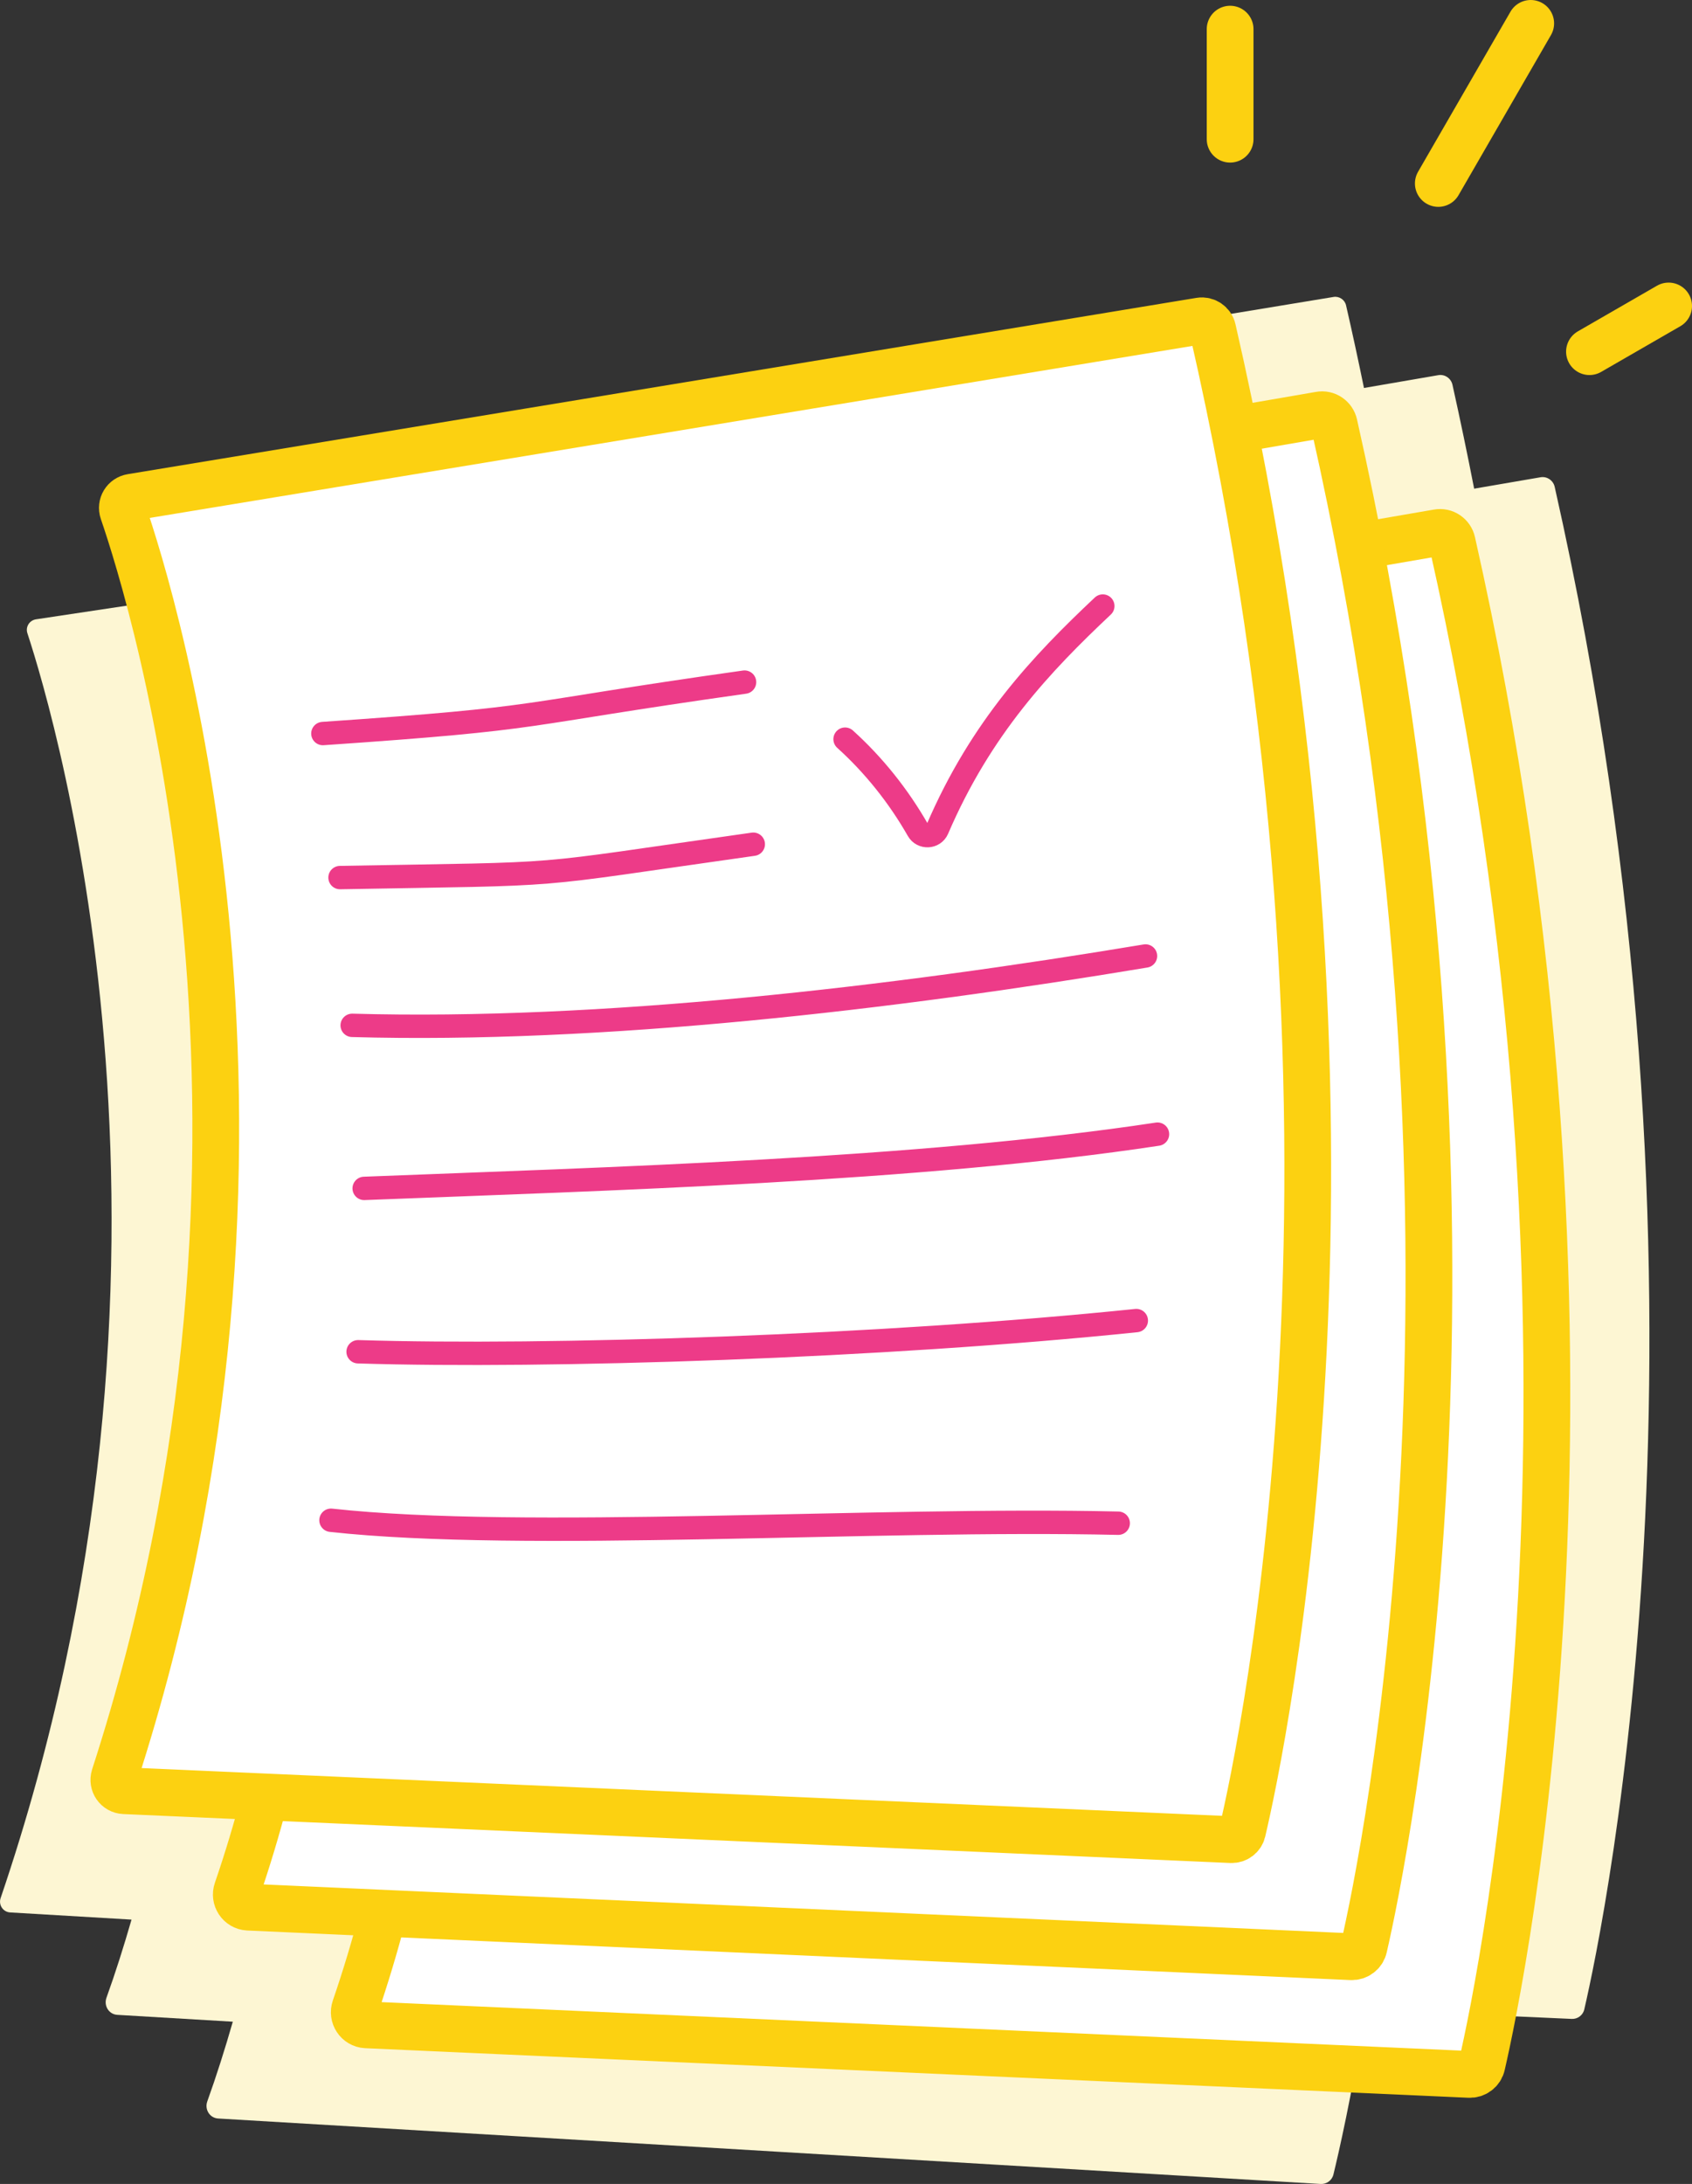 <?xml version="1.0" encoding="utf-8"?>
<!-- Generator: Adobe Illustrator 23.0.1, SVG Export Plug-In . SVG Version: 6.00 Build 0)  -->
<svg version="1.1" id="Layer_1" xmlns="http://www.w3.org/2000/svg" xmlns:xlink="http://www.w3.org/1999/xlink" x="0px" y="0px"
	 viewBox="0 0 108.58 140.11" style="enable-background:new 0 0 108.58 140.11;" xml:space="preserve">
<rect x="0" y="0" width="108.58" height="140.11" fill="#333333" stroke="none"/>
<style type="text/css">
	.st0{fill:#FDF6D3;}
	.st1{fill:none;stroke:#FCD111;stroke-width:3;stroke-linecap:round;stroke-miterlimit:10;}
	.st2{fill:#FFFFFF;stroke:#FCD111;stroke-width:3;stroke-miterlimit:10;}
	.st3{fill:none;stroke:rgb(237, 59, 136);stroke-width:1.5;stroke-linecap:round;stroke-miterlimit:10;}
</style>
<g>
	<path class="st0" d="M99.77,31.24c-0.09-0.42-0.5-0.7-0.92-0.62l-4.25,0.73c-0.43-2.2-0.89-4.41-1.39-6.66
		c-0.09-0.42-0.5-0.7-0.92-0.62l-4.76,0.82c-0.36-1.75-0.74-3.52-1.15-5.3c-0.08-0.36-0.44-0.6-0.8-0.54L17.01,30.35
		c-0.43,0.07-0.69,0.5-0.55,0.91c1.91,5.55,12.71,40.22-0.55,81.16c-0.14,0.44,0.17,0.89,0.63,0.91l7.79,0.34
		c-0.47,1.71-0.97,3.4-1.54,5.04c-0.18,0.51,0.18,1.05,0.71,1.08l7.42,0.33c-0.48,1.74-0.99,3.46-1.57,5.14
		c-0.18,0.51,0.18,1.05,0.71,1.08l70.8,3.18c0.38,0.02,0.73-0.24,0.81-0.62C102.96,123.34,111.43,82.91,99.77,31.24z"/>
	<path class="st0" d="M85.06,41.81c-0.09-0.42-0.49-0.7-0.91-0.64l-4.26,0.67c-0.4-2.21-0.82-4.43-1.3-6.68
		c-0.09-0.42-0.49-0.7-0.91-0.64l-4.77,0.75c-0.34-1.76-0.69-3.53-1.07-5.32c-0.08-0.36-0.43-0.61-0.79-0.55L2.32,39.73
		c-0.43,0.06-0.7,0.49-0.56,0.9c1.83,5.58,12.13,40.39-1.72,81.14c-0.15,0.44,0.16,0.9,0.62,0.92l7.78,0.46
		c-0.49,1.7-1.02,3.38-1.61,5.02c-0.18,0.51,0.16,1.06,0.7,1.09l7.41,0.44c-0.5,1.74-1.04,3.45-1.64,5.12
		c-0.18,0.51,0.16,1.06,0.7,1.09l70.75,4.2c0.38,0.02,0.73-0.23,0.82-0.61C86.92,133.95,95.98,93.64,85.06,41.81z"/>
	<g>
		<line class="st1" x1="78.94" y1="1.87" x2="78.94" y2="8.93"/>
		<line class="st1" x1="98.23" y1="1.5" x2="92.3" y2="11.77"/>
		<line class="st1" x1="107.08" y1="19.63" x2="102" y2="22.56"/>
	</g>
	<path class="st2" d="M25.13,46.56c1.15,6.48,8.42,50.92-2.35,82.26c-0.18,0.51,0.18,1.05,0.71,1.08l70.8,3.18
		c0.38,0.02,0.73-0.24,0.81-0.62c1.28-5.56,9.75-46-1.91-97.67c-0.09-0.42-0.5-0.7-0.92-0.62l-66.5,11.47
		C25.34,45.7,25.05,46.12,25.13,46.56z"/>
	<path class="st2" d="M17.56,39.01c1.15,6.48,8.42,50.92-2.35,82.26c-0.18,0.51,0.18,1.05,0.71,1.08l70.8,3.18
		c0.38,0.02,0.73-0.24,0.81-0.62c1.28-5.56,9.75-46-1.91-97.67c-0.09-0.42-0.5-0.7-0.92-0.62l-66.5,11.47
		C17.78,38.15,17.49,38.57,17.56,39.01z"/>
	<path class="st2" d="M7.89,32.81c1.91,5.55,12.71,40.22-0.55,81.16c-0.14,0.44,0.17,0.89,0.63,0.91l71.05,3.14
		c0.34,0.01,0.63-0.21,0.71-0.53c1.21-5.14,9.85-45.16-1.91-96.36c-0.08-0.36-0.44-0.6-0.8-0.54L8.44,31.9
		C8.01,31.97,7.75,32.4,7.89,32.81z"/>
	<g>
		<path class="st3" d="M20.72,47.06c14.85-1.02,11.83-1.15,27.06-3.3"/>
		<path class="st3" d="M21.82,56.3c15.44-0.28,11.29,0.01,26.52-2.14"/>
		<path class="st3" d="M22.6,65.78c15.98,0.45,34.65-1.74,50.91-4.45"/>
		<path class="st3" d="M23.37,76.24c15.3-0.6,35.62-1.16,50.91-3.48"/>
		<path class="st3" d="M22.98,86.72c12.2,0.38,33.7-0.32,49.94-2"/>
		<path class="st3" d="M21.24,97.53c12.39,1.36,34.84-0.17,50.52,0.19"/>
		<path class="st3" d="M54.23,47.42c1.84,1.66,3.43,3.65,4.68,5.84c0.28,0.49,1.01,0.46,1.24-0.06c2.81-6.54,6.71-10.64,10.62-14.32
			"/>
	</g>
</g>
</svg>

